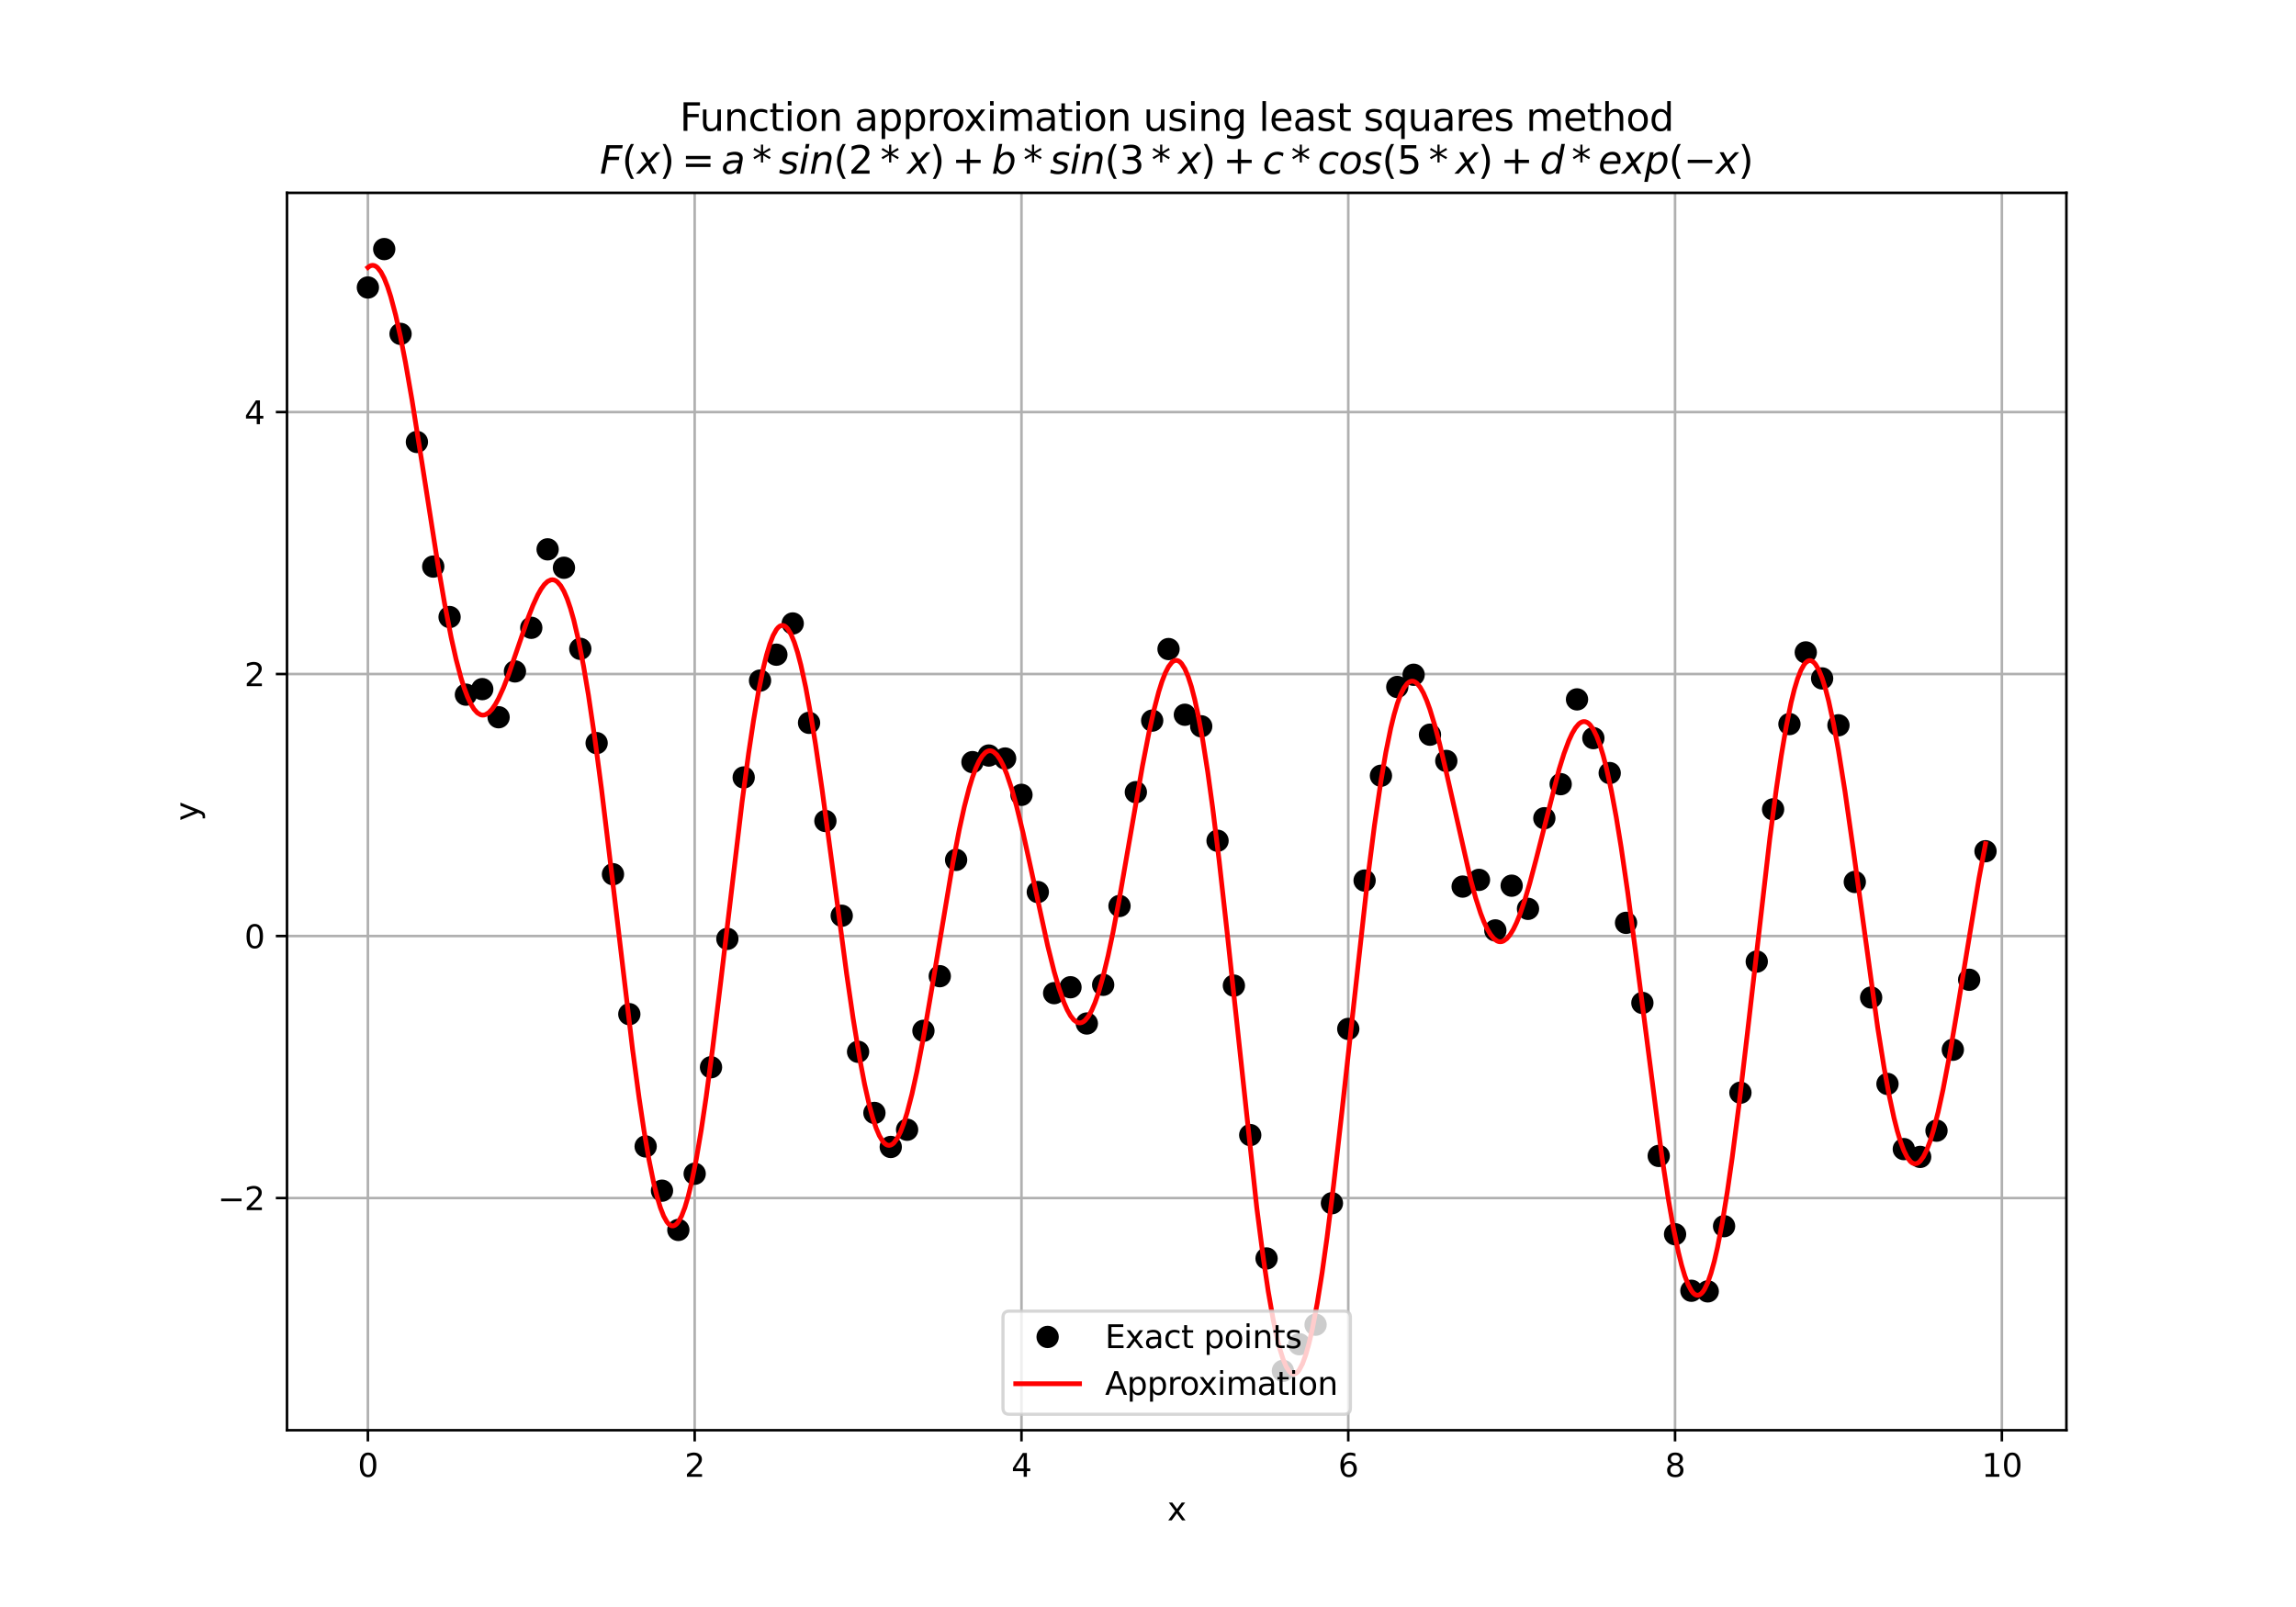 <?xml version="1.0" encoding="utf-8" standalone="no"?>
<!DOCTYPE svg PUBLIC "-//W3C//DTD SVG 1.1//EN"
  "http://www.w3.org/Graphics/SVG/1.1/DTD/svg11.dtd">
<svg xmlns:xlink="http://www.w3.org/1999/xlink" width="720pt" height="504pt" viewBox="0 0 720 504" xmlns="http://www.w3.org/2000/svg" version="1.1">
 <defs>
  <style type="text/css">*{stroke-linejoin: round; stroke-linecap: butt}</style>
 </defs>
 <g id="figure_1">
  <g id="patch_1">
   <path d="M 0 504 
L 720 504 
L 720 0 
L 0 0 
z
" style="fill: #ffffff"/>
  </g>
  <g id="axes_1">
   <g id="patch_2">
    <path d="M 90 448.56 
L 648 448.56 
L 648 60.48 
L 90 60.48 
z
" style="fill: #ffffff"/>
   </g>
   <g id="matplotlib.axis_1">
    <g id="xtick_1">
     <g id="line2d_1">
      <path d="M 115.364 448.56 
L 115.364 60.48 
" clip-path="url(#p751e4b6bb5)" style="fill: none; stroke: #b0b0b0; stroke-width: 0.8; stroke-linecap: square"/>
     </g>
     <g id="line2d_2">
      <defs>
       <path id="m3d7a27b3fc" d="M 0 0 
L 0 3.5 
" style="stroke: #000000; stroke-width: 0.8"/>
      </defs>
      <g>
       <use xlink:href="#m3d7a27b3fc" x="115.364" y="448.56" style="stroke: #000000; stroke-width: 0.8"/>
      </g>
     </g>
     <g id="text_1">
      <!-- 0 -->
      <g transform="translate(112.182 463.158) scale(0.1 -0.1)">
       <defs>
        <path id="DejaVuSans-30" d="M 2034 4250 
Q 1547 4250 1301 3770 
Q 1056 3291 1056 2328 
Q 1056 1369 1301 889 
Q 1547 409 2034 409 
Q 2525 409 2770 889 
Q 3016 1369 3016 2328 
Q 3016 3291 2770 3770 
Q 2525 4250 2034 4250 
z
M 2034 4750 
Q 2819 4750 3233 4129 
Q 3647 3509 3647 2328 
Q 3647 1150 3233 529 
Q 2819 -91 2034 -91 
Q 1250 -91 836 529 
Q 422 1150 422 2328 
Q 422 3509 836 4129 
Q 1250 4750 2034 4750 
z
" transform="scale(0.016)"/>
       </defs>
       <use xlink:href="#DejaVuSans-30"/>
      </g>
     </g>
    </g>
    <g id="xtick_2">
     <g id="line2d_3">
      <path d="M 217.843 448.56 
L 217.843 60.48 
" clip-path="url(#p751e4b6bb5)" style="fill: none; stroke: #b0b0b0; stroke-width: 0.8; stroke-linecap: square"/>
     </g>
     <g id="line2d_4">
      <g>
       <use xlink:href="#m3d7a27b3fc" x="217.843" y="448.56" style="stroke: #000000; stroke-width: 0.8"/>
      </g>
     </g>
     <g id="text_2">
      <!-- 2 -->
      <g transform="translate(214.662 463.158) scale(0.1 -0.1)">
       <defs>
        <path id="DejaVuSans-32" d="M 1228 531 
L 3431 531 
L 3431 0 
L 469 0 
L 469 531 
Q 828 903 1448 1529 
Q 2069 2156 2228 2338 
Q 2531 2678 2651 2914 
Q 2772 3150 2772 3378 
Q 2772 3750 2511 3984 
Q 2250 4219 1831 4219 
Q 1534 4219 1204 4116 
Q 875 4013 500 3803 
L 500 4441 
Q 881 4594 1212 4672 
Q 1544 4750 1819 4750 
Q 2544 4750 2975 4387 
Q 3406 4025 3406 3419 
Q 3406 3131 3298 2873 
Q 3191 2616 2906 2266 
Q 2828 2175 2409 1742 
Q 1991 1309 1228 531 
z
" transform="scale(0.016)"/>
       </defs>
       <use xlink:href="#DejaVuSans-32"/>
      </g>
     </g>
    </g>
    <g id="xtick_3">
     <g id="line2d_5">
      <path d="M 320.322 448.56 
L 320.322 60.48 
" clip-path="url(#p751e4b6bb5)" style="fill: none; stroke: #b0b0b0; stroke-width: 0.8; stroke-linecap: square"/>
     </g>
     <g id="line2d_6">
      <g>
       <use xlink:href="#m3d7a27b3fc" x="320.322" y="448.56" style="stroke: #000000; stroke-width: 0.8"/>
      </g>
     </g>
     <g id="text_3">
      <!-- 4 -->
      <g transform="translate(317.141 463.158) scale(0.1 -0.1)">
       <defs>
        <path id="DejaVuSans-34" d="M 2419 4116 
L 825 1625 
L 2419 1625 
L 2419 4116 
z
M 2253 4666 
L 3047 4666 
L 3047 1625 
L 3713 1625 
L 3713 1100 
L 3047 1100 
L 3047 0 
L 2419 0 
L 2419 1100 
L 313 1100 
L 313 1709 
L 2253 4666 
z
" transform="scale(0.016)"/>
       </defs>
       <use xlink:href="#DejaVuSans-34"/>
      </g>
     </g>
    </g>
    <g id="xtick_4">
     <g id="line2d_7">
      <path d="M 422.802 448.56 
L 422.802 60.48 
" clip-path="url(#p751e4b6bb5)" style="fill: none; stroke: #b0b0b0; stroke-width: 0.8; stroke-linecap: square"/>
     </g>
     <g id="line2d_8">
      <g>
       <use xlink:href="#m3d7a27b3fc" x="422.802" y="448.56" style="stroke: #000000; stroke-width: 0.8"/>
      </g>
     </g>
     <g id="text_4">
      <!-- 6 -->
      <g transform="translate(419.62 463.158) scale(0.1 -0.1)">
       <defs>
        <path id="DejaVuSans-36" d="M 2113 2584 
Q 1688 2584 1439 2293 
Q 1191 2003 1191 1497 
Q 1191 994 1439 701 
Q 1688 409 2113 409 
Q 2538 409 2786 701 
Q 3034 994 3034 1497 
Q 3034 2003 2786 2293 
Q 2538 2584 2113 2584 
z
M 3366 4563 
L 3366 3988 
Q 3128 4100 2886 4159 
Q 2644 4219 2406 4219 
Q 1781 4219 1451 3797 
Q 1122 3375 1075 2522 
Q 1259 2794 1537 2939 
Q 1816 3084 2150 3084 
Q 2853 3084 3261 2657 
Q 3669 2231 3669 1497 
Q 3669 778 3244 343 
Q 2819 -91 2113 -91 
Q 1303 -91 875 529 
Q 447 1150 447 2328 
Q 447 3434 972 4092 
Q 1497 4750 2381 4750 
Q 2619 4750 2861 4703 
Q 3103 4656 3366 4563 
z
" transform="scale(0.016)"/>
       </defs>
       <use xlink:href="#DejaVuSans-36"/>
      </g>
     </g>
    </g>
    <g id="xtick_5">
     <g id="line2d_9">
      <path d="M 525.281 448.56 
L 525.281 60.48 
" clip-path="url(#p751e4b6bb5)" style="fill: none; stroke: #b0b0b0; stroke-width: 0.8; stroke-linecap: square"/>
     </g>
     <g id="line2d_10">
      <g>
       <use xlink:href="#m3d7a27b3fc" x="525.281" y="448.56" style="stroke: #000000; stroke-width: 0.8"/>
      </g>
     </g>
     <g id="text_5">
      <!-- 8 -->
      <g transform="translate(522.1 463.158) scale(0.1 -0.1)">
       <defs>
        <path id="DejaVuSans-38" d="M 2034 2216 
Q 1584 2216 1326 1975 
Q 1069 1734 1069 1313 
Q 1069 891 1326 650 
Q 1584 409 2034 409 
Q 2484 409 2743 651 
Q 3003 894 3003 1313 
Q 3003 1734 2745 1975 
Q 2488 2216 2034 2216 
z
M 1403 2484 
Q 997 2584 770 2862 
Q 544 3141 544 3541 
Q 544 4100 942 4425 
Q 1341 4750 2034 4750 
Q 2731 4750 3128 4425 
Q 3525 4100 3525 3541 
Q 3525 3141 3298 2862 
Q 3072 2584 2669 2484 
Q 3125 2378 3379 2068 
Q 3634 1759 3634 1313 
Q 3634 634 3220 271 
Q 2806 -91 2034 -91 
Q 1263 -91 848 271 
Q 434 634 434 1313 
Q 434 1759 690 2068 
Q 947 2378 1403 2484 
z
M 1172 3481 
Q 1172 3119 1398 2916 
Q 1625 2713 2034 2713 
Q 2441 2713 2670 2916 
Q 2900 3119 2900 3481 
Q 2900 3844 2670 4047 
Q 2441 4250 2034 4250 
Q 1625 4250 1398 4047 
Q 1172 3844 1172 3481 
z
" transform="scale(0.016)"/>
       </defs>
       <use xlink:href="#DejaVuSans-38"/>
      </g>
     </g>
    </g>
    <g id="xtick_6">
     <g id="line2d_11">
      <path d="M 627.76 448.56 
L 627.76 60.48 
" clip-path="url(#p751e4b6bb5)" style="fill: none; stroke: #b0b0b0; stroke-width: 0.8; stroke-linecap: square"/>
     </g>
     <g id="line2d_12">
      <g>
       <use xlink:href="#m3d7a27b3fc" x="627.76" y="448.56" style="stroke: #000000; stroke-width: 0.8"/>
      </g>
     </g>
     <g id="text_6">
      <!-- 10 -->
      <g transform="translate(621.398 463.158) scale(0.1 -0.1)">
       <defs>
        <path id="DejaVuSans-31" d="M 794 531 
L 1825 531 
L 1825 4091 
L 703 3866 
L 703 4441 
L 1819 4666 
L 2450 4666 
L 2450 531 
L 3481 531 
L 3481 0 
L 794 0 
L 794 531 
z
" transform="scale(0.016)"/>
       </defs>
       <use xlink:href="#DejaVuSans-31"/>
       <use xlink:href="#DejaVuSans-30" x="63.623"/>
      </g>
     </g>
    </g>
    <g id="text_7">
     <!-- x -->
     <g transform="translate(366.041 476.837) scale(0.1 -0.1)">
      <defs>
       <path id="DejaVuSans-78" d="M 3513 3500 
L 2247 1797 
L 3578 0 
L 2900 0 
L 1881 1375 
L 863 0 
L 184 0 
L 1544 1831 
L 300 3500 
L 978 3500 
L 1906 2253 
L 2834 3500 
L 3513 3500 
z
" transform="scale(0.016)"/>
      </defs>
      <use xlink:href="#DejaVuSans-78"/>
     </g>
    </g>
   </g>
   <g id="matplotlib.axis_2">
    <g id="ytick_1">
     <g id="line2d_13">
      <path d="M 90 375.735 
L 648 375.735 
" clip-path="url(#p751e4b6bb5)" style="fill: none; stroke: #b0b0b0; stroke-width: 0.8; stroke-linecap: square"/>
     </g>
     <g id="line2d_14">
      <defs>
       <path id="m63ee67cbde" d="M 0 0 
L -3.5 0 
" style="stroke: #000000; stroke-width: 0.8"/>
      </defs>
      <g>
       <use xlink:href="#m63ee67cbde" x="90" y="375.735" style="stroke: #000000; stroke-width: 0.8"/>
      </g>
     </g>
     <g id="text_8">
      <!-- −2 -->
      <g transform="translate(68.258 379.535) scale(0.1 -0.1)">
       <defs>
        <path id="DejaVuSans-2212" d="M 678 2272 
L 4684 2272 
L 4684 1741 
L 678 1741 
L 678 2272 
z
" transform="scale(0.016)"/>
       </defs>
       <use xlink:href="#DejaVuSans-2212"/>
       <use xlink:href="#DejaVuSans-32" x="83.789"/>
      </g>
     </g>
    </g>
    <g id="ytick_2">
     <g id="line2d_15">
      <path d="M 90 293.567 
L 648 293.567 
" clip-path="url(#p751e4b6bb5)" style="fill: none; stroke: #b0b0b0; stroke-width: 0.8; stroke-linecap: square"/>
     </g>
     <g id="line2d_16">
      <g>
       <use xlink:href="#m63ee67cbde" x="90" y="293.567" style="stroke: #000000; stroke-width: 0.8"/>
      </g>
     </g>
     <g id="text_9">
      <!-- 0 -->
      <g transform="translate(76.638 297.366) scale(0.1 -0.1)">
       <use xlink:href="#DejaVuSans-30"/>
      </g>
     </g>
    </g>
    <g id="ytick_3">
     <g id="line2d_17">
      <path d="M 90 211.399 
L 648 211.399 
" clip-path="url(#p751e4b6bb5)" style="fill: none; stroke: #b0b0b0; stroke-width: 0.8; stroke-linecap: square"/>
     </g>
     <g id="line2d_18">
      <g>
       <use xlink:href="#m63ee67cbde" x="90" y="211.399" style="stroke: #000000; stroke-width: 0.8"/>
      </g>
     </g>
     <g id="text_10">
      <!-- 2 -->
      <g transform="translate(76.638 215.198) scale(0.1 -0.1)">
       <use xlink:href="#DejaVuSans-32"/>
      </g>
     </g>
    </g>
    <g id="ytick_4">
     <g id="line2d_19">
      <path d="M 90 129.231 
L 648 129.231 
" clip-path="url(#p751e4b6bb5)" style="fill: none; stroke: #b0b0b0; stroke-width: 0.8; stroke-linecap: square"/>
     </g>
     <g id="line2d_20">
      <g>
       <use xlink:href="#m63ee67cbde" x="90" y="129.231" style="stroke: #000000; stroke-width: 0.8"/>
      </g>
     </g>
     <g id="text_11">
      <!-- 4 -->
      <g transform="translate(76.638 133.03) scale(0.1 -0.1)">
       <use xlink:href="#DejaVuSans-34"/>
      </g>
     </g>
    </g>
    <g id="text_12">
     <!-- y -->
     <g transform="translate(62.178 257.479) rotate(-90) scale(0.1 -0.1)">
      <defs>
       <path id="DejaVuSans-79" d="M 2059 -325 
Q 1816 -950 1584 -1140 
Q 1353 -1331 966 -1331 
L 506 -1331 
L 506 -850 
L 844 -850 
Q 1081 -850 1212 -737 
Q 1344 -625 1503 -206 
L 1606 56 
L 191 3500 
L 800 3500 
L 1894 763 
L 2988 3500 
L 3597 3500 
L 2059 -325 
z
" transform="scale(0.016)"/>
      </defs>
      <use xlink:href="#DejaVuSans-79"/>
     </g>
    </g>
   </g>
   <g id="line2d_21">
    <defs>
     <path id="m892324d576" d="M 0 3 
C 0.796 3 1.559 2.684 2.121 2.121 
C 2.684 1.559 3 0.796 3 0 
C 3 -0.796 2.684 -1.559 2.121 -2.121 
C 1.559 -2.684 0.796 -3 0 -3 
C -0.796 -3 -1.559 -2.684 -2.121 -2.121 
C -2.684 -1.559 -3 -0.796 -3 0 
C -3 0.796 -2.684 1.559 -2.121 2.121 
C -1.559 2.684 -0.796 3 0 3 
z
" style="stroke: #000000"/>
    </defs>
    <g clip-path="url(#p751e4b6bb5)">
     <use xlink:href="#m892324d576" x="115.364" y="90.166" style="stroke: #000000"/>
     <use xlink:href="#m892324d576" x="120.488" y="78.12" style="stroke: #000000"/>
     <use xlink:href="#m892324d576" x="125.612" y="104.717" style="stroke: #000000"/>
     <use xlink:href="#m892324d576" x="130.736" y="138.612" style="stroke: #000000"/>
     <use xlink:href="#m892324d576" x="135.86" y="177.695" style="stroke: #000000"/>
     <use xlink:href="#m892324d576" x="140.983" y="193.52" style="stroke: #000000"/>
     <use xlink:href="#m892324d576" x="146.107" y="217.861" style="stroke: #000000"/>
     <use xlink:href="#m892324d576" x="151.231" y="216.129" style="stroke: #000000"/>
     <use xlink:href="#m892324d576" x="156.355" y="224.949" style="stroke: #000000"/>
     <use xlink:href="#m892324d576" x="161.479" y="210.574" style="stroke: #000000"/>
     <use xlink:href="#m892324d576" x="166.603" y="196.897" style="stroke: #000000"/>
     <use xlink:href="#m892324d576" x="171.727" y="172.291" style="stroke: #000000"/>
     <use xlink:href="#m892324d576" x="176.851" y="178.064" style="stroke: #000000"/>
     <use xlink:href="#m892324d576" x="181.975" y="203.497" style="stroke: #000000"/>
     <use xlink:href="#m892324d576" x="187.099" y="233.064" style="stroke: #000000"/>
     <use xlink:href="#m892324d576" x="192.223" y="274.18" style="stroke: #000000"/>
     <use xlink:href="#m892324d576" x="197.347" y="318.072" style="stroke: #000000"/>
     <use xlink:href="#m892324d576" x="202.471" y="359.557" style="stroke: #000000"/>
     <use xlink:href="#m892324d576" x="207.595" y="373.433" style="stroke: #000000"/>
     <use xlink:href="#m892324d576" x="212.719" y="385.741" style="stroke: #000000"/>
     <use xlink:href="#m892324d576" x="217.843" y="368.122" style="stroke: #000000"/>
     <use xlink:href="#m892324d576" x="222.967" y="334.712" style="stroke: #000000"/>
     <use xlink:href="#m892324d576" x="228.091" y="294.45" style="stroke: #000000"/>
     <use xlink:href="#m892324d576" x="233.215" y="243.832" style="stroke: #000000"/>
     <use xlink:href="#m892324d576" x="238.339" y="213.449" style="stroke: #000000"/>
     <use xlink:href="#m892324d576" x="243.463" y="205.33" style="stroke: #000000"/>
     <use xlink:href="#m892324d576" x="248.587" y="195.538" style="stroke: #000000"/>
     <use xlink:href="#m892324d576" x="253.711" y="226.698" style="stroke: #000000"/>
     <use xlink:href="#m892324d576" x="258.835" y="257.488" style="stroke: #000000"/>
     <use xlink:href="#m892324d576" x="263.959" y="287.204" style="stroke: #000000"/>
     <use xlink:href="#m892324d576" x="269.083" y="329.87" style="stroke: #000000"/>
     <use xlink:href="#m892324d576" x="274.207" y="349.045" style="stroke: #000000"/>
     <use xlink:href="#m892324d576" x="279.331" y="359.72" style="stroke: #000000"/>
     <use xlink:href="#m892324d576" x="284.455" y="354.318" style="stroke: #000000"/>
     <use xlink:href="#m892324d576" x="289.579" y="323.286" style="stroke: #000000"/>
     <use xlink:href="#m892324d576" x="294.702" y="306.159" style="stroke: #000000"/>
     <use xlink:href="#m892324d576" x="299.826" y="269.682" style="stroke: #000000"/>
     <use xlink:href="#m892324d576" x="304.95" y="239.018" style="stroke: #000000"/>
     <use xlink:href="#m892324d576" x="310.074" y="236.955" style="stroke: #000000"/>
     <use xlink:href="#m892324d576" x="315.198" y="237.89" style="stroke: #000000"/>
     <use xlink:href="#m892324d576" x="320.322" y="249.285" style="stroke: #000000"/>
     <use xlink:href="#m892324d576" x="325.446" y="279.772" style="stroke: #000000"/>
     <use xlink:href="#m892324d576" x="330.57" y="311.481" style="stroke: #000000"/>
     <use xlink:href="#m892324d576" x="335.694" y="309.627" style="stroke: #000000"/>
     <use xlink:href="#m892324d576" x="340.818" y="320.996" style="stroke: #000000"/>
     <use xlink:href="#m892324d576" x="345.942" y="308.864" style="stroke: #000000"/>
     <use xlink:href="#m892324d576" x="351.066" y="284.142" style="stroke: #000000"/>
     <use xlink:href="#m892324d576" x="356.19" y="248.444" style="stroke: #000000"/>
     <use xlink:href="#m892324d576" x="361.314" y="226.005" style="stroke: #000000"/>
     <use xlink:href="#m892324d576" x="366.438" y="203.562" style="stroke: #000000"/>
     <use xlink:href="#m892324d576" x="371.562" y="224.168" style="stroke: #000000"/>
     <use xlink:href="#m892324d576" x="376.686" y="227.786" style="stroke: #000000"/>
     <use xlink:href="#m892324d576" x="381.81" y="263.683" style="stroke: #000000"/>
     <use xlink:href="#m892324d576" x="386.934" y="309.115" style="stroke: #000000"/>
     <use xlink:href="#m892324d576" x="392.058" y="355.991" style="stroke: #000000"/>
     <use xlink:href="#m892324d576" x="397.182" y="394.69" style="stroke: #000000"/>
     <use xlink:href="#m892324d576" x="402.306" y="429.943" style="stroke: #000000"/>
     <use xlink:href="#m892324d576" x="407.43" y="421.577" style="stroke: #000000"/>
     <use xlink:href="#m892324d576" x="412.554" y="415.46" style="stroke: #000000"/>
     <use xlink:href="#m892324d576" x="417.678" y="377.363" style="stroke: #000000"/>
     <use xlink:href="#m892324d576" x="422.802" y="322.698" style="stroke: #000000"/>
     <use xlink:href="#m892324d576" x="427.926" y="276.163" style="stroke: #000000"/>
     <use xlink:href="#m892324d576" x="433.05" y="243.292" style="stroke: #000000"/>
     <use xlink:href="#m892324d576" x="438.174" y="215.456" style="stroke: #000000"/>
     <use xlink:href="#m892324d576" x="443.298" y="211.619" style="stroke: #000000"/>
     <use xlink:href="#m892324d576" x="448.421" y="230.419" style="stroke: #000000"/>
     <use xlink:href="#m892324d576" x="453.545" y="238.649" style="stroke: #000000"/>
     <use xlink:href="#m892324d576" x="458.669" y="278.061" style="stroke: #000000"/>
     <use xlink:href="#m892324d576" x="463.793" y="275.952" style="stroke: #000000"/>
     <use xlink:href="#m892324d576" x="468.917" y="291.804" style="stroke: #000000"/>
     <use xlink:href="#m892324d576" x="474.041" y="277.777" style="stroke: #000000"/>
     <use xlink:href="#m892324d576" x="479.165" y="285.04" style="stroke: #000000"/>
     <use xlink:href="#m892324d576" x="484.289" y="256.619" style="stroke: #000000"/>
     <use xlink:href="#m892324d576" x="489.413" y="245.935" style="stroke: #000000"/>
     <use xlink:href="#m892324d576" x="494.537" y="219.348" style="stroke: #000000"/>
     <use xlink:href="#m892324d576" x="499.661" y="231.495" style="stroke: #000000"/>
     <use xlink:href="#m892324d576" x="504.785" y="242.456" style="stroke: #000000"/>
     <use xlink:href="#m892324d576" x="509.909" y="289.428" style="stroke: #000000"/>
     <use xlink:href="#m892324d576" x="515.033" y="314.548" style="stroke: #000000"/>
     <use xlink:href="#m892324d576" x="520.157" y="362.533" style="stroke: #000000"/>
     <use xlink:href="#m892324d576" x="525.281" y="387.092" style="stroke: #000000"/>
     <use xlink:href="#m892324d576" x="530.405" y="404.818" style="stroke: #000000"/>
     <use xlink:href="#m892324d576" x="535.529" y="405.012" style="stroke: #000000"/>
     <use xlink:href="#m892324d576" x="540.653" y="384.567" style="stroke: #000000"/>
     <use xlink:href="#m892324d576" x="545.777" y="342.702" style="stroke: #000000"/>
     <use xlink:href="#m892324d576" x="550.901" y="301.58" style="stroke: #000000"/>
     <use xlink:href="#m892324d576" x="556.025" y="253.831" style="stroke: #000000"/>
     <use xlink:href="#m892324d576" x="561.149" y="227.09" style="stroke: #000000"/>
     <use xlink:href="#m892324d576" x="566.273" y="204.612" style="stroke: #000000"/>
     <use xlink:href="#m892324d576" x="571.397" y="212.771" style="stroke: #000000"/>
     <use xlink:href="#m892324d576" x="576.521" y="227.469" style="stroke: #000000"/>
     <use xlink:href="#m892324d576" x="581.645" y="276.605" style="stroke: #000000"/>
     <use xlink:href="#m892324d576" x="586.769" y="312.853" style="stroke: #000000"/>
     <use xlink:href="#m892324d576" x="591.893" y="339.955" style="stroke: #000000"/>
     <use xlink:href="#m892324d576" x="597.017" y="360.389" style="stroke: #000000"/>
     <use xlink:href="#m892324d576" x="602.14" y="362.839" style="stroke: #000000"/>
     <use xlink:href="#m892324d576" x="607.264" y="354.611" style="stroke: #000000"/>
     <use xlink:href="#m892324d576" x="612.388" y="329.227" style="stroke: #000000"/>
     <use xlink:href="#m892324d576" x="617.512" y="307.278" style="stroke: #000000"/>
     <use xlink:href="#m892324d576" x="622.636" y="266.971" style="stroke: #000000"/>
    </g>
   </g>
   <g id="line2d_22">
    <path d="M 115.364 83.902 
L 115.876 83.511 
L 116.388 83.282 
L 116.901 83.215 
L 117.413 83.311 
L 117.926 83.569 
L 118.438 83.991 
L 119.463 85.317 
L 120.488 87.279 
L 121.512 89.856 
L 122.537 93.025 
L 124.074 98.819 
L 125.612 105.748 
L 127.149 113.659 
L 129.198 125.436 
L 132.273 144.801 
L 137.397 177.548 
L 139.446 189.427 
L 141.496 199.981 
L 143.033 206.823 
L 144.57 212.619 
L 145.595 215.861 
L 146.62 218.584 
L 147.645 220.777 
L 148.669 222.436 
L 149.694 223.563 
L 150.719 224.167 
L 151.231 224.276 
L 151.744 224.261 
L 152.256 224.123 
L 153.281 223.493 
L 154.306 222.415 
L 155.331 220.925 
L 156.355 219.061 
L 157.893 215.663 
L 159.43 211.689 
L 161.992 204.288 
L 165.579 193.835 
L 167.116 189.885 
L 168.653 186.536 
L 169.678 184.728 
L 170.702 183.318 
L 171.727 182.352 
L 172.752 181.872 
L 173.264 181.825 
L 173.777 181.913 
L 174.289 182.14 
L 174.802 182.508 
L 175.826 183.682 
L 176.851 185.453 
L 177.876 187.837 
L 178.901 190.838 
L 179.926 194.458 
L 181.463 201.03 
L 183 208.927 
L 184.537 218.064 
L 186.587 231.976 
L 188.636 247.535 
L 191.711 273.001 
L 198.372 329.147 
L 200.421 344.411 
L 201.959 354.65 
L 203.496 363.628 
L 205.033 371.171 
L 206.058 375.326 
L 207.083 378.74 
L 208.107 381.38 
L 209.132 383.223 
L 209.645 383.84 
L 210.157 384.251 
L 210.669 384.457 
L 211.182 384.456 
L 211.694 384.248 
L 212.207 383.834 
L 212.719 383.214 
L 213.744 381.362 
L 214.769 378.709 
L 215.793 375.276 
L 216.818 371.095 
L 218.355 363.5 
L 219.893 354.454 
L 221.43 344.135 
L 223.479 328.756 
L 226.041 307.702 
L 232.702 251.576 
L 234.752 236.28 
L 236.289 226.033 
L 237.826 217.059 
L 239.364 209.528 
L 240.388 205.381 
L 241.413 201.973 
L 242.438 199.33 
L 243.463 197.472 
L 243.975 196.842 
L 244.488 196.412 
L 245 196.182 
L 245.512 196.153 
L 246.025 196.324 
L 246.537 196.694 
L 247.05 197.261 
L 248.074 198.979 
L 249.099 201.459 
L 250.124 204.671 
L 251.149 208.581 
L 252.686 215.665 
L 254.223 224.065 
L 255.76 233.592 
L 257.81 247.682 
L 260.884 270.669 
L 265.496 305.426 
L 267.545 319.508 
L 269.595 332.015 
L 271.132 340.095 
L 272.669 346.888 
L 273.694 350.64 
L 274.719 353.735 
L 275.744 356.152 
L 276.769 357.876 
L 277.281 358.475 
L 277.793 358.898 
L 278.306 359.146 
L 278.818 359.218 
L 279.331 359.115 
L 279.843 358.84 
L 280.355 358.393 
L 281.38 356.994 
L 282.405 354.942 
L 283.43 352.265 
L 284.455 348.997 
L 285.992 343.078 
L 287.529 336.078 
L 289.579 325.377 
L 292.14 310.472 
L 298.802 270.65 
L 300.851 260.042 
L 302.388 253.079 
L 303.926 247.133 
L 304.95 243.794 
L 305.975 240.991 
L 307 238.744 
L 308.025 237.071 
L 309.05 235.982 
L 309.562 235.658 
L 310.074 235.48 
L 310.587 235.449 
L 311.099 235.563 
L 311.612 235.82 
L 312.636 236.759 
L 313.661 238.246 
L 314.686 240.257 
L 315.711 242.762 
L 317.248 247.365 
L 318.785 252.854 
L 320.835 261.268 
L 323.397 272.928 
L 328.521 296.517 
L 330.57 304.73 
L 332.107 310.023 
L 333.645 314.395 
L 334.669 316.731 
L 335.694 318.564 
L 336.719 319.866 
L 337.744 320.616 
L 338.256 320.778 
L 338.769 320.796 
L 339.281 320.67 
L 339.793 320.399 
L 340.306 319.982 
L 341.331 318.713 
L 342.355 316.871 
L 343.38 314.47 
L 344.405 311.528 
L 345.942 306.161 
L 347.479 299.753 
L 349.017 292.446 
L 351.066 281.595 
L 354.14 263.89 
L 358.24 240.335 
L 360.289 229.791 
L 361.826 222.853 
L 363.364 216.97 
L 364.388 213.726 
L 365.413 211.08 
L 366.438 209.076 
L 367.463 207.752 
L 367.975 207.355 
L 368.488 207.138 
L 369 207.106 
L 369.512 207.261 
L 370.025 207.604 
L 370.537 208.137 
L 371.562 209.778 
L 372.587 212.189 
L 373.612 215.366 
L 374.636 219.299 
L 375.661 223.97 
L 377.198 232.306 
L 378.736 242.133 
L 380.273 253.307 
L 382.322 269.993 
L 384.884 293.023 
L 394.107 378.741 
L 396.157 394.584 
L 397.694 404.928 
L 399.231 413.739 
L 400.256 418.679 
L 401.281 422.826 
L 402.306 426.144 
L 403.331 428.607 
L 404.355 430.197 
L 404.868 430.66 
L 405.38 430.902 
L 405.893 430.92 
L 406.405 430.716 
L 406.917 430.29 
L 407.43 429.644 
L 408.455 427.697 
L 409.479 424.892 
L 410.504 421.256 
L 411.529 416.82 
L 413.066 408.754 
L 414.603 399.138 
L 416.14 388.157 
L 418.19 371.759 
L 420.752 349.223 
L 428.95 275.012 
L 431 258.978 
L 433.05 244.939 
L 434.587 235.941 
L 436.124 228.385 
L 437.149 224.193 
L 438.174 220.694 
L 439.198 217.899 
L 440.223 215.81 
L 441.248 214.421 
L 441.76 213.986 
L 442.273 213.721 
L 442.785 213.623 
L 443.298 213.691 
L 443.81 213.92 
L 444.322 214.307 
L 445.347 215.537 
L 446.372 217.347 
L 447.397 219.693 
L 448.421 222.53 
L 449.959 227.594 
L 451.496 233.463 
L 453.545 242.194 
L 461.231 276.108 
L 462.769 281.665 
L 464.306 286.421 
L 465.331 289.083 
L 466.355 291.304 
L 467.38 293.058 
L 468.405 294.326 
L 469.43 295.096 
L 469.942 295.293 
L 470.455 295.363 
L 470.967 295.307 
L 471.479 295.126 
L 472.504 294.392 
L 473.529 293.174 
L 474.554 291.491 
L 475.579 289.368 
L 476.603 286.835 
L 478.14 282.347 
L 479.678 277.158 
L 481.727 269.433 
L 488.901 241.318 
L 490.438 236.388 
L 491.975 232.267 
L 493 230.051 
L 494.025 228.314 
L 495.05 227.093 
L 495.562 226.687 
L 496.074 226.423 
L 496.587 226.305 
L 497.099 226.334 
L 497.612 226.515 
L 498.124 226.848 
L 498.636 227.337 
L 499.661 228.787 
L 500.686 230.871 
L 501.711 233.589 
L 502.736 236.936 
L 503.76 240.9 
L 505.298 247.959 
L 506.835 256.268 
L 508.372 265.706 
L 510.421 279.78 
L 512.983 299.154 
L 521.182 362.944 
L 523.231 376.411 
L 524.769 385.194 
L 526.306 392.639 
L 527.331 396.777 
L 528.355 400.206 
L 529.38 402.891 
L 530.405 404.803 
L 530.917 405.462 
L 531.43 405.921 
L 531.942 406.177 
L 532.455 406.229 
L 532.967 406.076 
L 533.479 405.719 
L 533.992 405.158 
L 534.504 404.393 
L 535.529 402.255 
L 536.554 399.321 
L 537.579 395.613 
L 538.603 391.158 
L 540.14 383.155 
L 541.678 373.699 
L 543.215 362.968 
L 545.264 347.027 
L 547.826 325.245 
L 555 262.907 
L 557.05 247.349 
L 558.587 236.976 
L 560.124 227.928 
L 561.661 220.371 
L 562.686 216.228 
L 563.711 212.838 
L 564.736 210.226 
L 565.76 208.409 
L 566.273 207.802 
L 566.785 207.396 
L 567.298 207.192 
L 567.81 207.189 
L 568.322 207.387 
L 568.835 207.784 
L 569.347 208.378 
L 570.372 210.148 
L 571.397 212.674 
L 572.421 215.927 
L 573.446 219.868 
L 574.983 226.976 
L 576.521 235.368 
L 578.57 248.216 
L 581.132 266.206 
L 588.818 322.279 
L 590.868 335.072 
L 592.405 343.464 
L 593.942 350.64 
L 594.967 354.679 
L 595.992 358.082 
L 597.017 360.824 
L 598.041 362.883 
L 599.066 364.249 
L 599.579 364.669 
L 600.091 364.914 
L 600.603 364.983 
L 601.116 364.879 
L 601.628 364.601 
L 602.14 364.153 
L 603.165 362.75 
L 604.19 360.691 
L 605.215 358.005 
L 606.24 354.724 
L 607.777 348.776 
L 609.314 341.735 
L 611.364 330.954 
L 613.926 315.903 
L 620.587 275.456 
L 622.636 264.588 
L 622.636 264.588 
" clip-path="url(#p751e4b6bb5)" style="fill: none; stroke: #ff0000; stroke-width: 1.5; stroke-linecap: square"/>
   </g>
   <g id="patch_3">
    <path d="M 90 448.56 
L 90 60.48 
" style="fill: none; stroke: #000000; stroke-width: 0.8; stroke-linejoin: miter; stroke-linecap: square"/>
   </g>
   <g id="patch_4">
    <path d="M 648 448.56 
L 648 60.48 
" style="fill: none; stroke: #000000; stroke-width: 0.8; stroke-linejoin: miter; stroke-linecap: square"/>
   </g>
   <g id="patch_5">
    <path d="M 90 448.56 
L 648 448.56 
" style="fill: none; stroke: #000000; stroke-width: 0.8; stroke-linejoin: miter; stroke-linecap: square"/>
   </g>
   <g id="patch_6">
    <path d="M 90 60.48 
L 648 60.48 
" style="fill: none; stroke: #000000; stroke-width: 0.8; stroke-linejoin: miter; stroke-linecap: square"/>
   </g>
   <g id="text_13">
    <!-- Function approximation using least squares method -->
    <g transform="translate(213.151 41.04) scale(0.12 -0.12)">
     <defs>
      <path id="DejaVuSans-46" d="M 628 4666 
L 3309 4666 
L 3309 4134 
L 1259 4134 
L 1259 2759 
L 3109 2759 
L 3109 2228 
L 1259 2228 
L 1259 0 
L 628 0 
L 628 4666 
z
" transform="scale(0.016)"/>
      <path id="DejaVuSans-75" d="M 544 1381 
L 544 3500 
L 1119 3500 
L 1119 1403 
Q 1119 906 1312 657 
Q 1506 409 1894 409 
Q 2359 409 2629 706 
Q 2900 1003 2900 1516 
L 2900 3500 
L 3475 3500 
L 3475 0 
L 2900 0 
L 2900 538 
Q 2691 219 2414 64 
Q 2138 -91 1772 -91 
Q 1169 -91 856 284 
Q 544 659 544 1381 
z
M 1991 3584 
L 1991 3584 
z
" transform="scale(0.016)"/>
      <path id="DejaVuSans-6e" d="M 3513 2113 
L 3513 0 
L 2938 0 
L 2938 2094 
Q 2938 2591 2744 2837 
Q 2550 3084 2163 3084 
Q 1697 3084 1428 2787 
Q 1159 2491 1159 1978 
L 1159 0 
L 581 0 
L 581 3500 
L 1159 3500 
L 1159 2956 
Q 1366 3272 1645 3428 
Q 1925 3584 2291 3584 
Q 2894 3584 3203 3211 
Q 3513 2838 3513 2113 
z
" transform="scale(0.016)"/>
      <path id="DejaVuSans-63" d="M 3122 3366 
L 3122 2828 
Q 2878 2963 2633 3030 
Q 2388 3097 2138 3097 
Q 1578 3097 1268 2742 
Q 959 2388 959 1747 
Q 959 1106 1268 751 
Q 1578 397 2138 397 
Q 2388 397 2633 464 
Q 2878 531 3122 666 
L 3122 134 
Q 2881 22 2623 -34 
Q 2366 -91 2075 -91 
Q 1284 -91 818 406 
Q 353 903 353 1747 
Q 353 2603 823 3093 
Q 1294 3584 2113 3584 
Q 2378 3584 2631 3529 
Q 2884 3475 3122 3366 
z
" transform="scale(0.016)"/>
      <path id="DejaVuSans-74" d="M 1172 4494 
L 1172 3500 
L 2356 3500 
L 2356 3053 
L 1172 3053 
L 1172 1153 
Q 1172 725 1289 603 
Q 1406 481 1766 481 
L 2356 481 
L 2356 0 
L 1766 0 
Q 1100 0 847 248 
Q 594 497 594 1153 
L 594 3053 
L 172 3053 
L 172 3500 
L 594 3500 
L 594 4494 
L 1172 4494 
z
" transform="scale(0.016)"/>
      <path id="DejaVuSans-69" d="M 603 3500 
L 1178 3500 
L 1178 0 
L 603 0 
L 603 3500 
z
M 603 4863 
L 1178 4863 
L 1178 4134 
L 603 4134 
L 603 4863 
z
" transform="scale(0.016)"/>
      <path id="DejaVuSans-6f" d="M 1959 3097 
Q 1497 3097 1228 2736 
Q 959 2375 959 1747 
Q 959 1119 1226 758 
Q 1494 397 1959 397 
Q 2419 397 2687 759 
Q 2956 1122 2956 1747 
Q 2956 2369 2687 2733 
Q 2419 3097 1959 3097 
z
M 1959 3584 
Q 2709 3584 3137 3096 
Q 3566 2609 3566 1747 
Q 3566 888 3137 398 
Q 2709 -91 1959 -91 
Q 1206 -91 779 398 
Q 353 888 353 1747 
Q 353 2609 779 3096 
Q 1206 3584 1959 3584 
z
" transform="scale(0.016)"/>
      <path id="DejaVuSans-20" transform="scale(0.016)"/>
      <path id="DejaVuSans-61" d="M 2194 1759 
Q 1497 1759 1228 1600 
Q 959 1441 959 1056 
Q 959 750 1161 570 
Q 1363 391 1709 391 
Q 2188 391 2477 730 
Q 2766 1069 2766 1631 
L 2766 1759 
L 2194 1759 
z
M 3341 1997 
L 3341 0 
L 2766 0 
L 2766 531 
Q 2569 213 2275 61 
Q 1981 -91 1556 -91 
Q 1019 -91 701 211 
Q 384 513 384 1019 
Q 384 1609 779 1909 
Q 1175 2209 1959 2209 
L 2766 2209 
L 2766 2266 
Q 2766 2663 2505 2880 
Q 2244 3097 1772 3097 
Q 1472 3097 1187 3025 
Q 903 2953 641 2809 
L 641 3341 
Q 956 3463 1253 3523 
Q 1550 3584 1831 3584 
Q 2591 3584 2966 3190 
Q 3341 2797 3341 1997 
z
" transform="scale(0.016)"/>
      <path id="DejaVuSans-70" d="M 1159 525 
L 1159 -1331 
L 581 -1331 
L 581 3500 
L 1159 3500 
L 1159 2969 
Q 1341 3281 1617 3432 
Q 1894 3584 2278 3584 
Q 2916 3584 3314 3078 
Q 3713 2572 3713 1747 
Q 3713 922 3314 415 
Q 2916 -91 2278 -91 
Q 1894 -91 1617 61 
Q 1341 213 1159 525 
z
M 3116 1747 
Q 3116 2381 2855 2742 
Q 2594 3103 2138 3103 
Q 1681 3103 1420 2742 
Q 1159 2381 1159 1747 
Q 1159 1113 1420 752 
Q 1681 391 2138 391 
Q 2594 391 2855 752 
Q 3116 1113 3116 1747 
z
" transform="scale(0.016)"/>
      <path id="DejaVuSans-72" d="M 2631 2963 
Q 2534 3019 2420 3045 
Q 2306 3072 2169 3072 
Q 1681 3072 1420 2755 
Q 1159 2438 1159 1844 
L 1159 0 
L 581 0 
L 581 3500 
L 1159 3500 
L 1159 2956 
Q 1341 3275 1631 3429 
Q 1922 3584 2338 3584 
Q 2397 3584 2469 3576 
Q 2541 3569 2628 3553 
L 2631 2963 
z
" transform="scale(0.016)"/>
      <path id="DejaVuSans-6d" d="M 3328 2828 
Q 3544 3216 3844 3400 
Q 4144 3584 4550 3584 
Q 5097 3584 5394 3201 
Q 5691 2819 5691 2113 
L 5691 0 
L 5113 0 
L 5113 2094 
Q 5113 2597 4934 2840 
Q 4756 3084 4391 3084 
Q 3944 3084 3684 2787 
Q 3425 2491 3425 1978 
L 3425 0 
L 2847 0 
L 2847 2094 
Q 2847 2600 2669 2842 
Q 2491 3084 2119 3084 
Q 1678 3084 1418 2786 
Q 1159 2488 1159 1978 
L 1159 0 
L 581 0 
L 581 3500 
L 1159 3500 
L 1159 2956 
Q 1356 3278 1631 3431 
Q 1906 3584 2284 3584 
Q 2666 3584 2933 3390 
Q 3200 3197 3328 2828 
z
" transform="scale(0.016)"/>
      <path id="DejaVuSans-73" d="M 2834 3397 
L 2834 2853 
Q 2591 2978 2328 3040 
Q 2066 3103 1784 3103 
Q 1356 3103 1142 2972 
Q 928 2841 928 2578 
Q 928 2378 1081 2264 
Q 1234 2150 1697 2047 
L 1894 2003 
Q 2506 1872 2764 1633 
Q 3022 1394 3022 966 
Q 3022 478 2636 193 
Q 2250 -91 1575 -91 
Q 1294 -91 989 -36 
Q 684 19 347 128 
L 347 722 
Q 666 556 975 473 
Q 1284 391 1588 391 
Q 1994 391 2212 530 
Q 2431 669 2431 922 
Q 2431 1156 2273 1281 
Q 2116 1406 1581 1522 
L 1381 1569 
Q 847 1681 609 1914 
Q 372 2147 372 2553 
Q 372 3047 722 3315 
Q 1072 3584 1716 3584 
Q 2034 3584 2315 3537 
Q 2597 3491 2834 3397 
z
" transform="scale(0.016)"/>
      <path id="DejaVuSans-67" d="M 2906 1791 
Q 2906 2416 2648 2759 
Q 2391 3103 1925 3103 
Q 1463 3103 1205 2759 
Q 947 2416 947 1791 
Q 947 1169 1205 825 
Q 1463 481 1925 481 
Q 2391 481 2648 825 
Q 2906 1169 2906 1791 
z
M 3481 434 
Q 3481 -459 3084 -895 
Q 2688 -1331 1869 -1331 
Q 1566 -1331 1297 -1286 
Q 1028 -1241 775 -1147 
L 775 -588 
Q 1028 -725 1275 -790 
Q 1522 -856 1778 -856 
Q 2344 -856 2625 -561 
Q 2906 -266 2906 331 
L 2906 616 
Q 2728 306 2450 153 
Q 2172 0 1784 0 
Q 1141 0 747 490 
Q 353 981 353 1791 
Q 353 2603 747 3093 
Q 1141 3584 1784 3584 
Q 2172 3584 2450 3431 
Q 2728 3278 2906 2969 
L 2906 3500 
L 3481 3500 
L 3481 434 
z
" transform="scale(0.016)"/>
      <path id="DejaVuSans-6c" d="M 603 4863 
L 1178 4863 
L 1178 0 
L 603 0 
L 603 4863 
z
" transform="scale(0.016)"/>
      <path id="DejaVuSans-65" d="M 3597 1894 
L 3597 1613 
L 953 1613 
Q 991 1019 1311 708 
Q 1631 397 2203 397 
Q 2534 397 2845 478 
Q 3156 559 3463 722 
L 3463 178 
Q 3153 47 2828 -22 
Q 2503 -91 2169 -91 
Q 1331 -91 842 396 
Q 353 884 353 1716 
Q 353 2575 817 3079 
Q 1281 3584 2069 3584 
Q 2775 3584 3186 3129 
Q 3597 2675 3597 1894 
z
M 3022 2063 
Q 3016 2534 2758 2815 
Q 2500 3097 2075 3097 
Q 1594 3097 1305 2825 
Q 1016 2553 972 2059 
L 3022 2063 
z
" transform="scale(0.016)"/>
      <path id="DejaVuSans-71" d="M 947 1747 
Q 947 1113 1208 752 
Q 1469 391 1925 391 
Q 2381 391 2643 752 
Q 2906 1113 2906 1747 
Q 2906 2381 2643 2742 
Q 2381 3103 1925 3103 
Q 1469 3103 1208 2742 
Q 947 2381 947 1747 
z
M 2906 525 
Q 2725 213 2448 61 
Q 2172 -91 1784 -91 
Q 1150 -91 751 415 
Q 353 922 353 1747 
Q 353 2572 751 3078 
Q 1150 3584 1784 3584 
Q 2172 3584 2448 3432 
Q 2725 3281 2906 2969 
L 2906 3500 
L 3481 3500 
L 3481 -1331 
L 2906 -1331 
L 2906 525 
z
" transform="scale(0.016)"/>
      <path id="DejaVuSans-68" d="M 3513 2113 
L 3513 0 
L 2938 0 
L 2938 2094 
Q 2938 2591 2744 2837 
Q 2550 3084 2163 3084 
Q 1697 3084 1428 2787 
Q 1159 2491 1159 1978 
L 1159 0 
L 581 0 
L 581 4863 
L 1159 4863 
L 1159 2956 
Q 1366 3272 1645 3428 
Q 1925 3584 2291 3584 
Q 2894 3584 3203 3211 
Q 3513 2838 3513 2113 
z
" transform="scale(0.016)"/>
      <path id="DejaVuSans-64" d="M 2906 2969 
L 2906 4863 
L 3481 4863 
L 3481 0 
L 2906 0 
L 2906 525 
Q 2725 213 2448 61 
Q 2172 -91 1784 -91 
Q 1150 -91 751 415 
Q 353 922 353 1747 
Q 353 2572 751 3078 
Q 1150 3584 1784 3584 
Q 2172 3584 2448 3432 
Q 2725 3281 2906 2969 
z
M 947 1747 
Q 947 1113 1208 752 
Q 1469 391 1925 391 
Q 2381 391 2643 752 
Q 2906 1113 2906 1747 
Q 2906 2381 2643 2742 
Q 2381 3103 1925 3103 
Q 1469 3103 1208 2742 
Q 947 2381 947 1747 
z
" transform="scale(0.016)"/>
     </defs>
     <use xlink:href="#DejaVuSans-46"/>
     <use xlink:href="#DejaVuSans-75" x="52.02"/>
     <use xlink:href="#DejaVuSans-6e" x="115.398"/>
     <use xlink:href="#DejaVuSans-63" x="178.777"/>
     <use xlink:href="#DejaVuSans-74" x="233.758"/>
     <use xlink:href="#DejaVuSans-69" x="272.967"/>
     <use xlink:href="#DejaVuSans-6f" x="300.75"/>
     <use xlink:href="#DejaVuSans-6e" x="361.932"/>
     <use xlink:href="#DejaVuSans-20" x="425.311"/>
     <use xlink:href="#DejaVuSans-61" x="457.098"/>
     <use xlink:href="#DejaVuSans-70" x="518.377"/>
     <use xlink:href="#DejaVuSans-70" x="581.854"/>
     <use xlink:href="#DejaVuSans-72" x="645.33"/>
     <use xlink:href="#DejaVuSans-6f" x="684.193"/>
     <use xlink:href="#DejaVuSans-78" x="742.25"/>
     <use xlink:href="#DejaVuSans-69" x="801.43"/>
     <use xlink:href="#DejaVuSans-6d" x="829.213"/>
     <use xlink:href="#DejaVuSans-61" x="926.625"/>
     <use xlink:href="#DejaVuSans-74" x="987.904"/>
     <use xlink:href="#DejaVuSans-69" x="1027.113"/>
     <use xlink:href="#DejaVuSans-6f" x="1054.896"/>
     <use xlink:href="#DejaVuSans-6e" x="1116.078"/>
     <use xlink:href="#DejaVuSans-20" x="1179.457"/>
     <use xlink:href="#DejaVuSans-75" x="1211.244"/>
     <use xlink:href="#DejaVuSans-73" x="1274.623"/>
     <use xlink:href="#DejaVuSans-69" x="1326.723"/>
     <use xlink:href="#DejaVuSans-6e" x="1354.506"/>
     <use xlink:href="#DejaVuSans-67" x="1417.885"/>
     <use xlink:href="#DejaVuSans-20" x="1481.361"/>
     <use xlink:href="#DejaVuSans-6c" x="1513.148"/>
     <use xlink:href="#DejaVuSans-65" x="1540.932"/>
     <use xlink:href="#DejaVuSans-61" x="1602.455"/>
     <use xlink:href="#DejaVuSans-73" x="1663.734"/>
     <use xlink:href="#DejaVuSans-74" x="1715.834"/>
     <use xlink:href="#DejaVuSans-20" x="1755.043"/>
     <use xlink:href="#DejaVuSans-73" x="1786.83"/>
     <use xlink:href="#DejaVuSans-71" x="1838.93"/>
     <use xlink:href="#DejaVuSans-75" x="1902.406"/>
     <use xlink:href="#DejaVuSans-61" x="1965.785"/>
     <use xlink:href="#DejaVuSans-72" x="2027.064"/>
     <use xlink:href="#DejaVuSans-65" x="2065.928"/>
     <use xlink:href="#DejaVuSans-73" x="2127.451"/>
     <use xlink:href="#DejaVuSans-20" x="2179.551"/>
     <use xlink:href="#DejaVuSans-6d" x="2211.338"/>
     <use xlink:href="#DejaVuSans-65" x="2308.75"/>
     <use xlink:href="#DejaVuSans-74" x="2370.273"/>
     <use xlink:href="#DejaVuSans-68" x="2409.482"/>
     <use xlink:href="#DejaVuSans-6f" x="2472.861"/>
     <use xlink:href="#DejaVuSans-64" x="2534.043"/>
    </g>
    <!-- $F(x)=a*sin(2*x)+b*sin(3*x)+c*cos(5*x)+d*exp(-x)$ -->
    <g transform="translate(188.1 54.48) scale(0.12 -0.12)">
     <defs>
      <path id="DejaVuSans-Oblique-46" d="M 1081 4666 
L 3756 4666 
L 3653 4134 
L 1606 4134 
L 1338 2759 
L 3188 2759 
L 3084 2228 
L 1234 2228 
L 800 0 
L 172 0 
L 1081 4666 
z
" transform="scale(0.016)"/>
      <path id="DejaVuSans-28" d="M 1984 4856 
Q 1566 4138 1362 3434 
Q 1159 2731 1159 2009 
Q 1159 1288 1364 580 
Q 1569 -128 1984 -844 
L 1484 -844 
Q 1016 -109 783 600 
Q 550 1309 550 2009 
Q 550 2706 781 3412 
Q 1013 4119 1484 4856 
L 1984 4856 
z
" transform="scale(0.016)"/>
      <path id="DejaVuSans-Oblique-78" d="M 3841 3500 
L 2234 1784 
L 3219 0 
L 2559 0 
L 1819 1388 
L 531 0 
L -166 0 
L 1556 1844 
L 641 3500 
L 1300 3500 
L 1972 2234 
L 3144 3500 
L 3841 3500 
z
" transform="scale(0.016)"/>
      <path id="DejaVuSans-29" d="M 513 4856 
L 1013 4856 
Q 1481 4119 1714 3412 
Q 1947 2706 1947 2009 
Q 1947 1309 1714 600 
Q 1481 -109 1013 -844 
L 513 -844 
Q 928 -128 1133 580 
Q 1338 1288 1338 2009 
Q 1338 2731 1133 3434 
Q 928 4138 513 4856 
z
" transform="scale(0.016)"/>
      <path id="DejaVuSans-3d" d="M 678 2906 
L 4684 2906 
L 4684 2381 
L 678 2381 
L 678 2906 
z
M 678 1631 
L 4684 1631 
L 4684 1100 
L 678 1100 
L 678 1631 
z
" transform="scale(0.016)"/>
      <path id="DejaVuSans-Oblique-61" d="M 3438 1997 
L 3047 0 
L 2472 0 
L 2578 531 
Q 2325 219 2001 64 
Q 1678 -91 1281 -91 
Q 834 -91 548 182 
Q 263 456 263 884 
Q 263 1497 752 1853 
Q 1241 2209 2100 2209 
L 2900 2209 
L 2931 2363 
Q 2938 2388 2941 2417 
Q 2944 2447 2944 2509 
Q 2944 2788 2717 2942 
Q 2491 3097 2081 3097 
Q 1800 3097 1504 3025 
Q 1209 2953 897 2809 
L 997 3341 
Q 1322 3463 1633 3523 
Q 1944 3584 2234 3584 
Q 2853 3584 3176 3315 
Q 3500 3047 3500 2534 
Q 3500 2431 3484 2292 
Q 3469 2153 3438 1997 
z
M 2816 1759 
L 2241 1759 
Q 1534 1759 1195 1570 
Q 856 1381 856 984 
Q 856 709 1029 553 
Q 1203 397 1509 397 
Q 1978 397 2328 733 
Q 2678 1069 2791 1631 
L 2816 1759 
z
" transform="scale(0.016)"/>
      <path id="DejaVuSans-2a" d="M 3009 3897 
L 1888 3291 
L 3009 2681 
L 2828 2375 
L 1778 3009 
L 1778 1831 
L 1422 1831 
L 1422 3009 
L 372 2375 
L 191 2681 
L 1313 3291 
L 191 3897 
L 372 4206 
L 1422 3572 
L 1422 4750 
L 1778 4750 
L 1778 3572 
L 2828 4206 
L 3009 3897 
z
" transform="scale(0.016)"/>
      <path id="DejaVuSans-Oblique-73" d="M 3200 3397 
L 3091 2853 
Q 2863 2978 2609 3040 
Q 2356 3103 2088 3103 
Q 1634 3103 1373 2948 
Q 1113 2794 1113 2528 
Q 1113 2219 1719 2053 
Q 1766 2041 1788 2034 
L 1972 1978 
Q 2547 1819 2739 1644 
Q 2931 1469 2931 1166 
Q 2931 609 2489 259 
Q 2047 -91 1331 -91 
Q 1053 -91 747 -37 
Q 441 16 72 128 
L 184 722 
Q 500 559 806 475 
Q 1113 391 1394 391 
Q 1816 391 2080 572 
Q 2344 753 2344 1031 
Q 2344 1331 1650 1516 
L 1591 1531 
L 1394 1581 
Q 956 1697 753 1886 
Q 550 2075 550 2369 
Q 550 2928 970 3256 
Q 1391 3584 2113 3584 
Q 2397 3584 2667 3537 
Q 2938 3491 3200 3397 
z
" transform="scale(0.016)"/>
      <path id="DejaVuSans-Oblique-69" d="M 1172 4863 
L 1747 4863 
L 1606 4134 
L 1031 4134 
L 1172 4863 
z
M 909 3500 
L 1484 3500 
L 800 0 
L 225 0 
L 909 3500 
z
" transform="scale(0.016)"/>
      <path id="DejaVuSans-Oblique-6e" d="M 3566 2113 
L 3156 0 
L 2578 0 
L 2988 2091 
Q 3016 2238 3031 2350 
Q 3047 2463 3047 2528 
Q 3047 2791 2881 2937 
Q 2716 3084 2419 3084 
Q 1956 3084 1622 2776 
Q 1288 2469 1184 1941 
L 800 0 
L 225 0 
L 903 3500 
L 1478 3500 
L 1363 2950 
Q 1603 3253 1940 3418 
Q 2278 3584 2650 3584 
Q 3113 3584 3367 3334 
Q 3622 3084 3622 2631 
Q 3622 2519 3608 2391 
Q 3594 2263 3566 2113 
z
" transform="scale(0.016)"/>
      <path id="DejaVuSans-2b" d="M 2944 4013 
L 2944 2272 
L 4684 2272 
L 4684 1741 
L 2944 1741 
L 2944 0 
L 2419 0 
L 2419 1741 
L 678 1741 
L 678 2272 
L 2419 2272 
L 2419 4013 
L 2944 4013 
z
" transform="scale(0.016)"/>
      <path id="DejaVuSans-Oblique-62" d="M 3169 2138 
Q 3169 2591 2961 2847 
Q 2753 3103 2388 3103 
Q 2122 3103 1889 2973 
Q 1656 2844 1484 2597 
Q 1303 2338 1198 1995 
Q 1094 1653 1094 1313 
Q 1094 881 1298 636 
Q 1503 391 1863 391 
Q 2134 391 2365 517 
Q 2597 644 2772 891 
Q 2950 1147 3059 1487 
Q 3169 1828 3169 2138 
z
M 1381 2969 
Q 1594 3256 1914 3420 
Q 2234 3584 2584 3584 
Q 3122 3584 3439 3221 
Q 3756 2859 3756 2241 
Q 3756 1734 3570 1259 
Q 3384 784 3041 416 
Q 2816 172 2522 40 
Q 2228 -91 1906 -91 
Q 1566 -91 1316 65 
Q 1066 222 909 531 
L 806 0 
L 231 0 
L 1178 4863 
L 1753 4863 
L 1381 2969 
z
" transform="scale(0.016)"/>
      <path id="DejaVuSans-33" d="M 2597 2516 
Q 3050 2419 3304 2112 
Q 3559 1806 3559 1356 
Q 3559 666 3084 287 
Q 2609 -91 1734 -91 
Q 1441 -91 1130 -33 
Q 819 25 488 141 
L 488 750 
Q 750 597 1062 519 
Q 1375 441 1716 441 
Q 2309 441 2620 675 
Q 2931 909 2931 1356 
Q 2931 1769 2642 2001 
Q 2353 2234 1838 2234 
L 1294 2234 
L 1294 2753 
L 1863 2753 
Q 2328 2753 2575 2939 
Q 2822 3125 2822 3475 
Q 2822 3834 2567 4026 
Q 2313 4219 1838 4219 
Q 1578 4219 1281 4162 
Q 984 4106 628 3988 
L 628 4550 
Q 988 4650 1302 4700 
Q 1616 4750 1894 4750 
Q 2613 4750 3031 4423 
Q 3450 4097 3450 3541 
Q 3450 3153 3228 2886 
Q 3006 2619 2597 2516 
z
" transform="scale(0.016)"/>
      <path id="DejaVuSans-Oblique-63" d="M 3431 3366 
L 3316 2797 
Q 3109 2947 2876 3022 
Q 2644 3097 2394 3097 
Q 2119 3097 1870 3000 
Q 1622 2903 1453 2725 
Q 1184 2453 1037 2087 
Q 891 1722 891 1331 
Q 891 859 1127 628 
Q 1363 397 1844 397 
Q 2081 397 2348 469 
Q 2616 541 2906 684 
L 2797 116 
Q 2547 13 2283 -39 
Q 2019 -91 1741 -91 
Q 1044 -91 669 257 
Q 294 606 294 1253 
Q 294 1797 489 2255 
Q 684 2713 1069 3078 
Q 1331 3328 1684 3456 
Q 2038 3584 2456 3584 
Q 2700 3584 2940 3529 
Q 3181 3475 3431 3366 
z
" transform="scale(0.016)"/>
      <path id="DejaVuSans-Oblique-6f" d="M 1625 -91 
Q 1009 -91 651 289 
Q 294 669 294 1325 
Q 294 1706 417 2101 
Q 541 2497 738 2766 
Q 1047 3184 1428 3384 
Q 1809 3584 2291 3584 
Q 2888 3584 3255 3212 
Q 3622 2841 3622 2241 
Q 3622 1825 3500 1412 
Q 3378 1000 3181 728 
Q 2875 309 2494 109 
Q 2113 -91 1625 -91 
z
M 891 1344 
Q 891 869 1089 633 
Q 1288 397 1691 397 
Q 2269 397 2648 901 
Q 3028 1406 3028 2181 
Q 3028 2634 2825 2865 
Q 2622 3097 2228 3097 
Q 1903 3097 1650 2945 
Q 1397 2794 1197 2484 
Q 1050 2253 970 1956 
Q 891 1659 891 1344 
z
" transform="scale(0.016)"/>
      <path id="DejaVuSans-35" d="M 691 4666 
L 3169 4666 
L 3169 4134 
L 1269 4134 
L 1269 2991 
Q 1406 3038 1543 3061 
Q 1681 3084 1819 3084 
Q 2600 3084 3056 2656 
Q 3513 2228 3513 1497 
Q 3513 744 3044 326 
Q 2575 -91 1722 -91 
Q 1428 -91 1123 -41 
Q 819 9 494 109 
L 494 744 
Q 775 591 1075 516 
Q 1375 441 1709 441 
Q 2250 441 2565 725 
Q 2881 1009 2881 1497 
Q 2881 1984 2565 2268 
Q 2250 2553 1709 2553 
Q 1456 2553 1204 2497 
Q 953 2441 691 2322 
L 691 4666 
z
" transform="scale(0.016)"/>
      <path id="DejaVuSans-Oblique-64" d="M 2675 525 
Q 2444 222 2128 65 
Q 1813 -91 1428 -91 
Q 903 -91 598 267 
Q 294 625 294 1247 
Q 294 1766 478 2236 
Q 663 2706 1013 3078 
Q 1244 3325 1534 3454 
Q 1825 3584 2144 3584 
Q 2481 3584 2739 3421 
Q 2997 3259 3138 2956 
L 3513 4863 
L 4091 4863 
L 3144 0 
L 2566 0 
L 2675 525 
z
M 891 1350 
Q 891 897 1095 644 
Q 1300 391 1663 391 
Q 1931 391 2161 520 
Q 2391 650 2566 903 
Q 2750 1166 2856 1509 
Q 2963 1853 2963 2188 
Q 2963 2622 2758 2865 
Q 2553 3109 2194 3109 
Q 1922 3109 1687 2981 
Q 1453 2853 1288 2613 
Q 1106 2353 998 2009 
Q 891 1666 891 1350 
z
" transform="scale(0.016)"/>
      <path id="DejaVuSans-Oblique-65" d="M 3078 2063 
Q 3088 2113 3092 2166 
Q 3097 2219 3097 2272 
Q 3097 2653 2873 2875 
Q 2650 3097 2266 3097 
Q 1838 3097 1509 2826 
Q 1181 2556 1013 2059 
L 3078 2063 
z
M 3578 1613 
L 903 1613 
Q 884 1494 878 1425 
Q 872 1356 872 1306 
Q 872 872 1139 634 
Q 1406 397 1894 397 
Q 2269 397 2603 481 
Q 2938 566 3225 728 
L 3116 159 
Q 2806 34 2476 -28 
Q 2147 -91 1806 -91 
Q 1078 -91 686 257 
Q 294 606 294 1247 
Q 294 1794 489 2264 
Q 684 2734 1063 3103 
Q 1306 3334 1642 3459 
Q 1978 3584 2356 3584 
Q 2950 3584 3301 3228 
Q 3653 2872 3653 2272 
Q 3653 2128 3634 1964 
Q 3616 1800 3578 1613 
z
" transform="scale(0.016)"/>
      <path id="DejaVuSans-Oblique-70" d="M 3175 2156 
Q 3175 2616 2975 2859 
Q 2775 3103 2400 3103 
Q 2144 3103 1911 2972 
Q 1678 2841 1497 2591 
Q 1319 2344 1212 1994 
Q 1106 1644 1106 1300 
Q 1106 863 1306 627 
Q 1506 391 1875 391 
Q 2147 391 2380 519 
Q 2613 647 2778 891 
Q 2956 1147 3065 1494 
Q 3175 1841 3175 2156 
z
M 1394 2969 
Q 1625 3272 1939 3428 
Q 2253 3584 2638 3584 
Q 3175 3584 3472 3232 
Q 3769 2881 3769 2247 
Q 3769 1728 3584 1258 
Q 3400 788 3053 416 
Q 2822 169 2531 39 
Q 2241 -91 1919 -91 
Q 1547 -91 1294 64 
Q 1041 219 916 525 
L 556 -1331 
L -19 -1331 
L 922 3500 
L 1497 3500 
L 1394 2969 
z
" transform="scale(0.016)"/>
     </defs>
     <use xlink:href="#DejaVuSans-Oblique-46" transform="translate(0 0.016)"/>
     <use xlink:href="#DejaVuSans-28" transform="translate(57.52 0.016)"/>
     <use xlink:href="#DejaVuSans-Oblique-78" transform="translate(96.533 0.016)"/>
     <use xlink:href="#DejaVuSans-29" transform="translate(155.713 0.016)"/>
     <use xlink:href="#DejaVuSans-3d" transform="translate(214.209 0.016)"/>
     <use xlink:href="#DejaVuSans-Oblique-61" transform="translate(317.48 0.016)"/>
     <use xlink:href="#DejaVuSans-2a" transform="translate(398.242 0.016)"/>
     <use xlink:href="#DejaVuSans-Oblique-73" transform="translate(467.725 0.016)"/>
     <use xlink:href="#DejaVuSans-Oblique-69" transform="translate(519.824 0.016)"/>
     <use xlink:href="#DejaVuSans-Oblique-6e" transform="translate(547.607 0.016)"/>
     <use xlink:href="#DejaVuSans-28" transform="translate(610.986 0.016)"/>
     <use xlink:href="#DejaVuSans-32" transform="translate(650 0.016)"/>
     <use xlink:href="#DejaVuSans-2a" transform="translate(733.105 0.016)"/>
     <use xlink:href="#DejaVuSans-Oblique-78" transform="translate(802.588 0.016)"/>
     <use xlink:href="#DejaVuSans-29" transform="translate(861.768 0.016)"/>
     <use xlink:href="#DejaVuSans-2b" transform="translate(920.264 0.016)"/>
     <use xlink:href="#DejaVuSans-Oblique-62" transform="translate(1023.535 0.016)"/>
     <use xlink:href="#DejaVuSans-2a" transform="translate(1106.494 0.016)"/>
     <use xlink:href="#DejaVuSans-Oblique-73" transform="translate(1175.977 0.016)"/>
     <use xlink:href="#DejaVuSans-Oblique-69" transform="translate(1228.076 0.016)"/>
     <use xlink:href="#DejaVuSans-Oblique-6e" transform="translate(1255.859 0.016)"/>
     <use xlink:href="#DejaVuSans-28" transform="translate(1319.238 0.016)"/>
     <use xlink:href="#DejaVuSans-33" transform="translate(1358.252 0.016)"/>
     <use xlink:href="#DejaVuSans-2a" transform="translate(1441.357 0.016)"/>
     <use xlink:href="#DejaVuSans-Oblique-78" transform="translate(1510.84 0.016)"/>
     <use xlink:href="#DejaVuSans-29" transform="translate(1570.02 0.016)"/>
     <use xlink:href="#DejaVuSans-2b" transform="translate(1628.516 0.016)"/>
     <use xlink:href="#DejaVuSans-Oblique-63" transform="translate(1731.787 0.016)"/>
     <use xlink:href="#DejaVuSans-2a" transform="translate(1806.25 0.016)"/>
     <use xlink:href="#DejaVuSans-Oblique-63" transform="translate(1875.732 0.016)"/>
     <use xlink:href="#DejaVuSans-Oblique-6f" transform="translate(1930.713 0.016)"/>
     <use xlink:href="#DejaVuSans-Oblique-73" transform="translate(1991.895 0.016)"/>
     <use xlink:href="#DejaVuSans-28" transform="translate(2043.994 0.016)"/>
     <use xlink:href="#DejaVuSans-35" transform="translate(2083.008 0.016)"/>
     <use xlink:href="#DejaVuSans-2a" transform="translate(2166.113 0.016)"/>
     <use xlink:href="#DejaVuSans-Oblique-78" transform="translate(2235.596 0.016)"/>
     <use xlink:href="#DejaVuSans-29" transform="translate(2294.775 0.016)"/>
     <use xlink:href="#DejaVuSans-2b" transform="translate(2353.271 0.016)"/>
     <use xlink:href="#DejaVuSans-Oblique-64" transform="translate(2456.543 0.016)"/>
     <use xlink:href="#DejaVuSans-2a" transform="translate(2539.502 0.016)"/>
     <use xlink:href="#DejaVuSans-Oblique-65" transform="translate(2608.984 0.016)"/>
     <use xlink:href="#DejaVuSans-Oblique-78" transform="translate(2670.508 0.016)"/>
     <use xlink:href="#DejaVuSans-Oblique-70" transform="translate(2729.688 0.016)"/>
     <use xlink:href="#DejaVuSans-28" transform="translate(2793.164 0.016)"/>
     <use xlink:href="#DejaVuSans-2212" transform="translate(2832.178 0.016)"/>
     <use xlink:href="#DejaVuSans-Oblique-78" transform="translate(2915.967 0.016)"/>
     <use xlink:href="#DejaVuSans-29" transform="translate(2975.146 0.016)"/>
    </g>
   </g>
   <g id="legend_1">
    <g id="patch_7">
     <path d="M 316.525 443.56 
L 421.475 443.56 
Q 423.475 443.56 423.475 441.56 
L 423.475 413.204 
Q 423.475 411.204 421.475 411.204 
L 316.525 411.204 
Q 314.525 411.204 314.525 413.204 
L 314.525 441.56 
Q 314.525 443.56 316.525 443.56 
z
" style="fill: #ffffff; opacity: 0.8; stroke: #cccccc; stroke-linejoin: miter"/>
    </g>
    <g id="line2d_23">
     <g>
      <use xlink:href="#m892324d576" x="328.525" y="419.302" style="stroke: #000000"/>
     </g>
    </g>
    <g id="text_14">
     <!-- Exact points -->
     <g transform="translate(346.525 422.802) scale(0.1 -0.1)">
      <defs>
       <path id="DejaVuSans-45" d="M 628 4666 
L 3578 4666 
L 3578 4134 
L 1259 4134 
L 1259 2753 
L 3481 2753 
L 3481 2222 
L 1259 2222 
L 1259 531 
L 3634 531 
L 3634 0 
L 628 0 
L 628 4666 
z
" transform="scale(0.016)"/>
      </defs>
      <use xlink:href="#DejaVuSans-45"/>
      <use xlink:href="#DejaVuSans-78" x="63.184"/>
      <use xlink:href="#DejaVuSans-61" x="122.363"/>
      <use xlink:href="#DejaVuSans-63" x="183.643"/>
      <use xlink:href="#DejaVuSans-74" x="238.623"/>
      <use xlink:href="#DejaVuSans-20" x="277.832"/>
      <use xlink:href="#DejaVuSans-70" x="309.619"/>
      <use xlink:href="#DejaVuSans-6f" x="373.096"/>
      <use xlink:href="#DejaVuSans-69" x="434.277"/>
      <use xlink:href="#DejaVuSans-6e" x="462.061"/>
      <use xlink:href="#DejaVuSans-74" x="525.439"/>
      <use xlink:href="#DejaVuSans-73" x="564.648"/>
     </g>
    </g>
    <g id="line2d_24">
     <path d="M 318.525 433.98 
L 328.525 433.98 
L 338.525 433.98 
" style="fill: none; stroke: #ff0000; stroke-width: 1.5; stroke-linecap: square"/>
    </g>
    <g id="text_15">
     <!-- Approximation -->
     <g transform="translate(346.525 437.48) scale(0.1 -0.1)">
      <defs>
       <path id="DejaVuSans-41" d="M 2188 4044 
L 1331 1722 
L 3047 1722 
L 2188 4044 
z
M 1831 4666 
L 2547 4666 
L 4325 0 
L 3669 0 
L 3244 1197 
L 1141 1197 
L 716 0 
L 50 0 
L 1831 4666 
z
" transform="scale(0.016)"/>
      </defs>
      <use xlink:href="#DejaVuSans-41"/>
      <use xlink:href="#DejaVuSans-70" x="68.408"/>
      <use xlink:href="#DejaVuSans-70" x="131.885"/>
      <use xlink:href="#DejaVuSans-72" x="195.361"/>
      <use xlink:href="#DejaVuSans-6f" x="234.225"/>
      <use xlink:href="#DejaVuSans-78" x="292.281"/>
      <use xlink:href="#DejaVuSans-69" x="351.461"/>
      <use xlink:href="#DejaVuSans-6d" x="379.244"/>
      <use xlink:href="#DejaVuSans-61" x="476.656"/>
      <use xlink:href="#DejaVuSans-74" x="537.936"/>
      <use xlink:href="#DejaVuSans-69" x="577.145"/>
      <use xlink:href="#DejaVuSans-6f" x="604.928"/>
      <use xlink:href="#DejaVuSans-6e" x="666.109"/>
     </g>
    </g>
   </g>
  </g>
 </g>
 <defs>
  <clipPath id="p751e4b6bb5">
   <rect x="90" y="60.48" width="558" height="388.08"/>
  </clipPath>
 </defs>
</svg>
